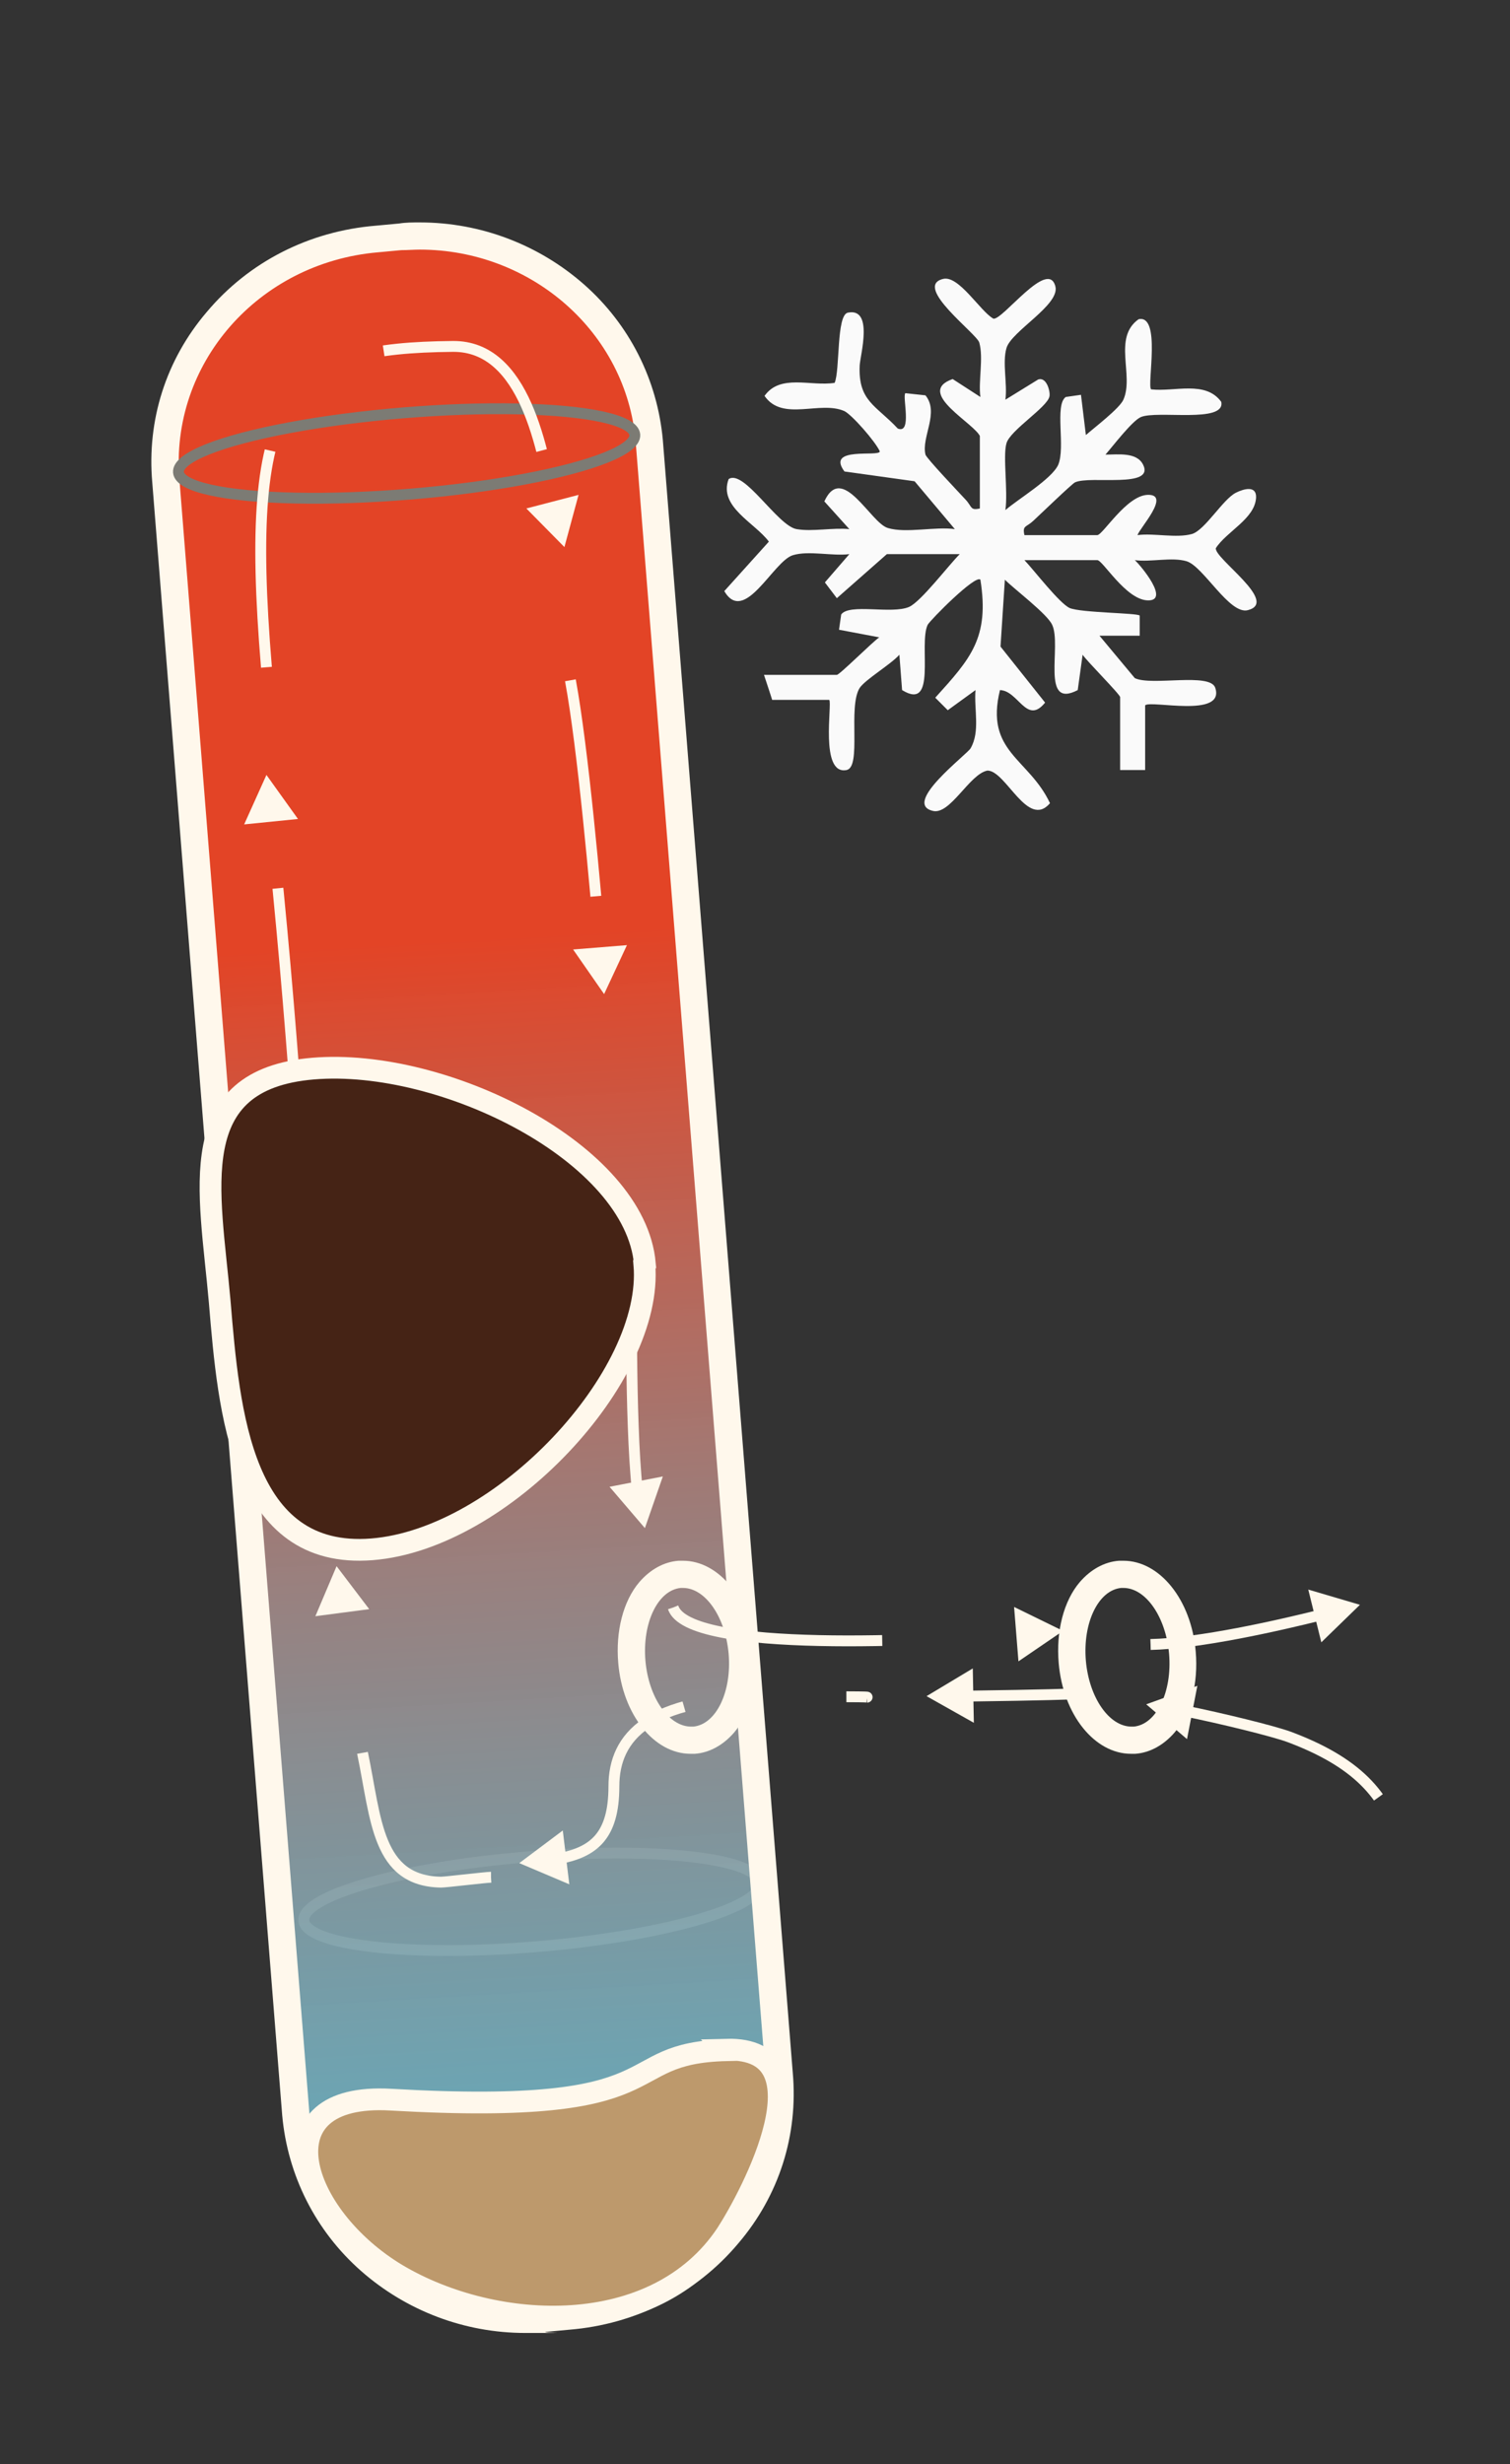<?xml version="1.0" encoding="UTF-8" standalone="no"?>
<svg
   version="1.1"
   viewBox="0 0 277.7 453.1"
   id="svg41"
   sodipodi:docname="ThermoDynamic (1).svgz"
   xmlns:inkscape="http://www.inkscape.org/namespaces/inkscape"
   xmlns:sodipodi="http://sodipodi.sourceforge.net/DTD/sodipodi-0.dtd"
   xmlns:xlink="http://www.w3.org/1999/xlink"
   xmlns="http://www.w3.org/2000/svg"
   xmlns:svg="http://www.w3.org/2000/svg">
  <rect x="0" y="0" width="277.7" height="453.1" fill="#333333" stroke="none"/>
  <sodipodi:namedview
     id="namedview41"
     pagecolor="#ffffff"
     bordercolor="#000000"
     borderopacity="0.25"
     inkscape:showpageshadow="2"
     inkscape:pageopacity="0.0"
     inkscape:pagecheckerboard="0"
     inkscape:deskcolor="#d1d1d1" />
  <!-- Generator: Adobe Illustrator 29.3.0, SVG Export Plug-In . SVG Version: 2.1.0 Build 146)  -->
  <defs
     id="defs3">
    <style
       id="style1">
      .st0, .st1, .st2, .st3, .st4 {
        stroke-miterlimit: 10;
      }

      .st0, .st2 {
        stroke-dasharray: 40 30;
      }

      .st0, .st2, .st4 {
        fill: none;
        stroke-width: 2px;
      }

      .st0, .st4 {
        stroke: #7c7b74;
      }

      .st5 {
        fill: url(#linear-gradient1);
      }

      .st6 {
        fill: #7c7b74;
      }

      .st7 {
        fill: #fff8ec;
      }

      .st8 {
        fill: url(#linear-gradient);
      }

      .st1 {
        fill: #bd996c;
      }

      .st1, .st2, .st3 {
        stroke: #fff8ec;
      }

      .st1, .st3 {
        stroke-width: 4px;
      }

      .st9 {
        isolation: isolate;
      }

      .st3 {
        fill: #452315;
        mix-blend-mode: hard-light;
      }

      .st10 {
        fill: #fafafa;
      }
    </style>
    <linearGradient
       id="linear-gradient"
       x1="3747.9"
       y1="7072"
       x2="3756.2"
       y2="7414.7"
       gradientTransform="translate(3610.8 -266.9) rotate(175.2) scale(1 -1)"
       gradientUnits="userSpaceOnUse">
      <stop
         offset=".3"
         stop-color="#e34426"
         id="stop1" />
      <stop
         offset=".6"
         stop-color="#ac827d"
         stop-opacity=".9"
         id="stop2" />
      <stop
         offset="1"
         stop-color="#6dcce3"
         stop-opacity=".8"
         id="stop3" />
    </linearGradient>
    <linearGradient
       id="linear-gradient1"
       x1="3549.6"
       y1="40"
       x2="3557.9"
       y2="382.6"
       xlink:href="#linear-gradient" />
  </defs>
  <g
     class="st9"
     id="g41">
    <g
       id="Layer_1">
      <g
         id="g21">
        <g
           id="g20">
          <ellipse
             class="st4"
             cx="490.2"
             cy="7373.5"
             rx="42.1"
             ry="8.3"
             transform="translate(-601.3 64.8) rotate(-4.7)"
             id="ellipse3" />
          <g
             id="g4">
            <path
               class="st8"
               d="M489,7450.3c-21.9,0-40.4-16.5-42.2-37.6l-23.9-300.4c-.9-10.7,2.4-21.1,9.5-29.5,7.4-8.7,17.8-14,29.3-15l4.3-.3c1.2,0,2.4-.2,3.6-.2,21.9,0,40.4,16.5,42.2,37.6l23.9,300.4c.9,10.7-2.4,21.1-9.5,29.5-7.4,8.7-17.8,14-29.3,15l-4.3.4c-1.2,0-2.4.2-3.6.2h0Z"
               id="path3" />
            <path
               class="st7"
               d="M469.6,7069.8c20.5,0,38,15.2,39.7,35.3l23.9,300.4c1.8,21.3-14.5,39.9-36.5,41.8l-4.3.4c-1.2,0-2.3.1-3.4.1-20.5,0-38-15.2-39.7-35.3l-23.9-300.4c-1.8-21.3,14.5-39.9,36.5-41.8l4.3-.4c1.2,0,2.3-.1,3.4-.1M469.6,7064.8c-1.3,0-2.6,0-3.8.2l-4.3.4c-12.2,1-23.3,6.6-31.1,15.9-7.5,8.8-11,19.9-10,31.3l23.9,300.3c1,11,6.1,21.2,14.5,28.6,8.3,7.3,19,11.4,30.2,11.4s2.6,0,3.8-.2l4.3-.4c12.2-1,23.3-6.6,31.1-15.9,7.5-8.8,11-19.9,10-31.3l-23.9-300.3c-1-11-6.1-21.2-14.5-28.6-8.3-7.3-19-11.4-30.2-11.4h0Z"
               id="path4" />
          </g>
          <ellipse
             class="st4"
             cx="467.2"
             cy="7107.3"
             rx="42.1"
             ry="7.5"
             transform="translate(-579.8 62) rotate(-4.7)"
             id="ellipse4" />
          <path
             class="st7"
             d="M518,7315.9c4.1,0,7.8,5.3,8.4,12.1.6,7-2.3,13-6.5,13.4-.1,0-.3,0-.4,0-4.1,0-7.8-5.3-8.4-12.1-.6-7,2.3-13,6.5-13.4.1,0,.3,0,.4,0M518,7310.9c-.3,0-.5,0-.8,0-2.7.2-5.2,1.6-7.2,3.9-3,3.5-4.4,9.1-3.9,14.9.8,9.5,6.6,16.7,13.3,16.7s.5,0,.8,0c2.7-.2,5.2-1.6,7.2-3.9,3-3.5,4.4-9.1,3.9-14.9-.8-9.5-6.6-16.7-13.3-16.7h0Z"
             id="path5" />
          <path
             class="st7"
             d="M599,7315.9c4.1,0,7.8,5.3,8.4,12.1.6,7-2.3,13-6.5,13.4-.1,0-.3,0-.4,0-4.1,0-7.8-5.3-8.4-12.1-.6-7,2.3-13,6.5-13.4.1,0,.3,0,.4,0M599,7310.9c-.3,0-.5,0-.8,0-2.7.2-5.2,1.6-7.2,3.9-3,3.5-4.4,9.1-3.9,14.9.8,9.5,6.6,16.7,13.3,16.7s.5,0,.8,0c2.7-.2,5.2-1.6,7.2-3.9,3-3.5,4.4-9.1,3.9-14.9-.8-9.5-6.6-16.7-13.3-16.7h0Z"
             id="path6" />
          <g
             id="g7">
            <path
               class="st2"
               d="M516.2,7319.5c2.8,8.5,47,6.1,64.6,4.8"
               id="path7" />
            <polygon
               class="st7"
               points="579.7 7329.4 587.9 7323.7 578.9 7319.4 579.7 7329.4"
               id="polygon7" />
          </g>
          <g
             id="g8">
            <path
               class="st2"
               d="M604,7326.2c9-.2,23.2-3.4,31.6-5.5"
               id="path8" />
            <polygon
               class="st7"
               points="635.4 7325.9 642.5 7319 633 7316.2 635.4 7325.9"
               id="polygon8" />
          </g>
          <g
             id="g9">
            <path
               class="st2"
               d="M508.6,7258.3s-.4,26.4,1,39.6"
               id="path9" />
            <polygon
               class="st7"
               points="504.5 7297.3 511 7304.8 514.3 7295.4 504.5 7297.3"
               id="polygon9" />
          </g>
          <g
             id="g10">
            <path
               class="st2"
               d="M497.3,7149c2.3,12.4,4.6,38.1,5.6,50.5"
               id="path10" />
            <polygon
               class="st7"
               points="497.8 7198.5 503.5 7206.7 507.7 7197.6 497.8 7198.5"
               id="polygon10" />
          </g>
          <g
             id="g11">
            <path
               class="st2"
               d="M441.4,7146.6c-4.3-51.5,4.2-58.7,34.3-59,13.3-.1,16.5,19,18.6,29.9"
               id="path11" />
            <polygon
               class="st7"
               points="489.2 7117.4 496.2 7124.5 498.8 7114.9 489.2 7117.4"
               id="polygon11" />
          </g>
          <g
             id="g12">
            <path
               class="st2"
               d="M446.9,7227c-1.2-16.3-2.7-34.1-4.8-53.6"
               id="path12" />
            <polygon
               class="st7"
               points="447.2 7174.4 441.4 7166.3 437.3 7175.4 447.2 7174.4"
               id="polygon12" />
          </g>
          <g
             id="g13">
            <path
               class="st0"
               d="M451.4,7286.8c-1.4-14.3-2.6-30.1-3.7-45.1"
               id="path13" />
            <polygon
               class="st6"
               points="452.9 7242.8 447.2 7234.6 442.9 7243.6 452.9 7242.8"
               id="polygon13" />
          </g>
          <g
             id="g14">
            <path
               class="st2"
               d="M482.7,7369c-.9,0-8.3.9-9.2.9-11.8-.2-11.9-11.6-14.4-23.6-.1-.6-.2-1.1-.3-1.7-.2-.9-.3-1.9-.5-2.9-1-6.1-1.8-13.6-3-22.8"
               id="path14" />
            <polygon
               class="st7"
               points="460.3 7319.8 454.3 7311.9 450.5 7321.1 460.3 7319.8"
               id="polygon14" />
          </g>
          <g
             id="g15">
            <path
               class="st2"
               d="M610.2,7338.5c6.9,1.4,16.3,3.7,19.3,4.8,12,4.5,18.2,10.5,20.4,20.3"
               id="path15" />
            <polygon
               class="st7"
               points="610.7 7343.7 603.2 7337.2 612.6 7333.9 610.7 7343.7"
               id="polygon15" />
          </g>
          <g
             id="g16">
            <path
               class="st2"
               d="M495.1,7365.7c6.4-1.2,10.2-4.1,10.2-13.3,0-9.3,6.6-16.2,27.7-16.4,21.1-.2,18.8,0,18.8,0"
               id="path16" />
            <polygon
               class="st7"
               points="497.1 7370.3 487.9 7366.4 495.9 7360.4 497.1 7370.3"
               id="polygon16" />
          </g>
          <path
             class="st0"
             d="M529.4,7326.7"
             id="path17" />
          <path
             class="st3"
             d="M510.9,7256.3c1.8,20.5-26.1,50.5-50.1,52.4-24,2-26.3-25.1-28-45.6-1.8-20.5-6.8-40.8,17.2-42.8,24-2,59.2,15.5,61,35.9Z"
             id="path18" />
          <g
             id="g19">
            <path
               class="st2"
               d="M569.9,7335.7c15.2-.2,19.5-.4,19.5-.4"
               id="path19" />
            <polygon
               class="st7"
               points="571.5 7340.6 562.8 7335.8 571.3 7330.7 571.5 7340.6"
               id="polygon19" />
          </g>
          <path
             class="st1"
             d="M526,7400.7c19.1-.5,4.6,26.8,0,33.9-13,19.5-42.4,18.2-60.5,7.5-18.1-10.8-25.3-33.6-1.2-32.2,53.8,3.1,40.5-8.6,61.8-9.1Z"
             id="path20" />
        </g>
        <path
           class="st10"
           d="M572.7,7104.3c-.7-2.4-12.2-8.2-5.1-10.7l5.1,3.3c-.4-3,.6-7.1-.2-10-.5-1.7-12.2-10.3-6.7-11.7,2.9-.8,6.9,6,9.3,7.3,1.7.3,10.1-11.2,11.4-5.9.8,3.4-8.1,8.2-9,11.3-.8,2.7.2,6.6-.2,9.5l6-3.7c1.6-.6,2.3,2.3,2.1,3.1-.4,2-7.2,6.2-7.9,8.6-1,3.3.3,8.7-.2,12.3,2.3-2,8.5-5.7,9.7-8.3,1.4-3.2-.7-11,1.4-12.5l2.8-.4.9,7.4c1.6-1.4,6.2-4.9,6.9-6.5,2-4.5-2-11.4,2.8-14.8,4.2-.9,1.5,12.1,2.3,12.9,4.3.5,10-1.7,12.9,2.3.8,4-11.8,1.5-14.8,2.8-1.6.7-5.1,5.3-6.5,6.9,2.3,0,5.7-.5,6.9,1.8,2.3,4.5-9.7,2-12.5,3.3-.6.3-6.4,5.9-7.7,7.1s-2,.8-1.6,2.6h13.4c1,0,5.3-7.2,9.2-7.4,4.5-.2-1.5,6.2-1.8,7.4,3-.4,7.1.6,10-.2,2.4-.7,5.7-6.4,8.1-7.6,1.4-.7,3.8-1.4,3.7.9-.2,3.9-5.4,6.2-7.4,9.3-.3,1.9,11.7,9.9,5.9,11.4-3.4.9-8.2-8.1-11.3-9-2.7-.8-6.6.2-9.5-.2,1.1,1,6.6,7.6,2.3,7.4-4-.2-8.2-7.4-9.2-7.4h-13.4c1.8,1.9,6.4,7.9,8.3,8.8,2.1.9,12.5.9,12.9,1.4v3.7s-7.4,0-7.4,0l6.5,7.8c3.1,1.5,13.9-1.1,14.8,1.8,1.8,5.6-11.9,2.2-12.9,3.2v11.9c0,0-4.6,0-4.6,0v-13.4c0-.5-6.1-6.6-6.9-7.8l-.9,6.5c-6.9,3.6-2.9-8.2-4.7-12-.9-2-6.9-6.5-8.7-8.3l-.8,12.3,8.2,10.3c-3.4,4.2-4.9-2.2-8.3-2.3-2.8,11.4,5.3,12.5,9.2,20.8-4.1,4.8-8.1-6-11.5-6-3.3.6-6.9,8.3-10.1,7.4-5.6-1.4,6.3-10.3,7-11.5,1.8-3.1.6-7.2.9-10.7l-5.1,3.7-2.3-2.3c6.5-7.2,10-11,8.3-21.7-.9-1-9.2,7.4-9.7,8.3-1.7,3.6,1.8,16-4.7,12l-.5-6.5c-1.6,1.8-6.2,4.5-7.3,6.1-2.2,3.5.4,14.5-2.4,15.1-5,1-2.6-12.3-3.2-12.9h-10.5c0-.1-1.5-4.6-1.5-4.6h13.4c.5,0,6.6-6.1,7.8-6.9l-7.4-1.4.4-2.8c1.5-2.1,9.3,0,12.5-1.4,2.2-1,7.2-7.6,9.3-9.7h-13.4l-9.2,8.1-2.2-2.9,4.5-5.2c-3.1.4-7.5-.7-10.4.2-3.6,1.1-8.9,12.9-12.6,6.6l8.2-9.1c-2.6-3.5-9.3-6.4-7.4-11.5,2.8-1.9,9,8.6,12.5,9.2,2.9.5,6.7-.3,9.7,0l-4.6-5.1c3.3-7.2,8.5,4,11.7,4.9,3.3,1,8.7-.3,12.3.2l-7.4-8.8-12.9-1.8c-3.5-4.7,6.5-2.6,6.5-3.7-.8-1.8-5.1-6.7-6.5-7.4-4.5-2-11.4,2-14.7-2.8,2.9-4.1,8.5-1.7,12.9-2.4,1-2.4.3-12.4,2.4-12.9,4.8-1,2.3,7.8,2.2,9.7-.3,6.6,3,7.3,7,11.6,2.7,1.1.8-5.9,1.4-6.5l3.7.4c2.6,3.2-.8,7.7,0,10.9.2.7,6.2,7,7.4,8.3s.8,2,2.6,1.6v-13.4Z"
           id="path21" />
      </g>
      <g
         id="g40">
        <g
           id="g39">
          <ellipse
             class="st4"
             cx="97.8"
             cy="349.7"
             rx="42.1"
             ry="8.3"
             transform="translate(-28.3 9.2) rotate(-4.7)"
             id="ellipse21" />
          <g
             id="g23">
            <path
               class="st5"
               d="M96.6,426.4c-21.9,0-40.4-16.5-42.2-37.6L30.5,88.4c-.9-10.7,2.4-21.1,9.5-29.5,7.4-8.7,17.8-14,29.3-15l4.3-.4c1.2,0,2.4-.1,3.6-.1,21.9,0,40.4,16.5,42.2,37.6l23.9,300.4c.9,10.7-2.4,21.1-9.5,29.5-7.4,8.7-17.8,14-29.3,15l-4.3.4c-1.2,0-2.4.2-3.6.2h0Z"
               id="path22" />
            <path
               class="st7"
               d="M77.2,45.9c20.5,0,38,15.2,39.7,35.3l23.9,300.4c1.8,21.3-14.5,39.9-36.5,41.8l-4.3.4c-1.2,0-2.3.1-3.4.1-20.5,0-38-15.2-39.7-35.3L33,88.2c-1.8-21.3,14.5-39.9,36.5-41.8l4.3-.4c1.2,0,2.3-.1,3.4-.1M77.2,40.9c-1.3,0-2.6,0-3.8.2l-4.3.4c-12.2,1-23.3,6.6-31.1,15.9-7.5,8.8-11,19.9-10,31.3l23.9,300.3c1,11,6.1,21.2,14.5,28.6,8.3,7.3,19,11.4,30.2,11.4s2.6,0,3.8-.2l4.3-.4c12.2-1,23.3-6.6,31.1-15.9,7.5-8.8,11-19.9,10-31.3l-23.9-300.3c-1-11-6.1-21.2-14.5-28.6-8.3-7.3-19-11.4-30.2-11.4h0Z"
               id="path23" />
          </g>
          <ellipse
             class="st4"
             cx="74.8"
             cy="83.4"
             rx="42.1"
             ry="7.5"
             transform="translate(-6.6 6.4) rotate(-4.7)"
             id="ellipse23" />
          <path
             class="st7"
             d="M125.6,292c4.1,0,7.8,5.3,8.4,12.1.6,7-2.3,13-6.5,13.4-.1,0-.3,0-.4,0-4.1,0-7.8-5.3-8.4-12.1-.6-7,2.3-13,6.5-13.4.1,0,.3,0,.4,0M125.6,287c-.3,0-.5,0-.8,0-2.7.2-5.2,1.6-7.2,3.9-3,3.5-4.4,9.1-3.9,14.9.8,9.5,6.6,16.7,13.3,16.7s.5,0,.8,0c2.7-.2,5.2-1.6,7.2-3.9,3-3.5,4.4-9.1,3.9-14.9-.8-9.5-6.6-16.7-13.3-16.7h0Z"
             id="path24" />
          <path
             class="st7"
             d="M206.6,292c4.1,0,7.8,5.3,8.4,12.1.6,7-2.3,13-6.5,13.4-.1,0-.3,0-.4,0-4.1,0-7.8-5.3-8.4-12.1-.6-7,2.3-13,6.5-13.4.1,0,.3,0,.4,0M206.6,287c-.3,0-.5,0-.8,0-2.7.2-5.2,1.6-7.2,3.9-3,3.5-4.4,9.1-3.9,14.9.8,9.5,6.6,16.7,13.3,16.7s.5,0,.8,0c2.7-.2,5.2-1.6,7.2-3.9,3-3.5,4.4-9.1,3.9-14.9-.8-9.5-6.6-16.7-13.3-16.7h0Z"
             id="path25" />
          <g
             id="g26">
            <path
               class="st2"
               d="M123.8,295.6c2.8,8.5,47,6.1,64.6,4.8"
               id="path26" />
            <polygon
               class="st7"
               points="187.3 305.5 195.5 299.9 186.5 295.5 187.3 305.5"
               id="polygon26" />
          </g>
          <g
             id="g27">
            <path
               class="st2"
               d="M211.6,302.4c9-.2,23.2-3.4,31.6-5.5"
               id="path27" />
            <polygon
               class="st7"
               points="243 302 250.1 295.1 240.6 292.3 243 302"
               id="polygon27" />
          </g>
          <g
             id="g28">
            <path
               class="st2"
               d="M116.2,234.4s-.4,26.4,1,39.6"
               id="path28" />
            <polygon
               class="st7"
               points="112.1 273.4 118.6 281 121.9 271.5 112.1 273.4"
               id="polygon28" />
          </g>
          <g
             id="g29">
            <path
               class="st2"
               d="M104.9,125.1c2.3,12.4,4.6,38.1,5.6,50.5"
               id="path29" />
            <polygon
               class="st7"
               points="105.4 174.6 111.1 182.8 115.3 173.8 105.4 174.6"
               id="polygon29" />
          </g>
          <g
             id="g30">
            <path
               class="st2"
               d="M49,122.7c-4.3-51.5,4.2-58.7,34.3-59,13.3-.1,16.5,19,18.6,29.9"
               id="path30" />
            <polygon
               class="st7"
               points="96.8 93.5 103.8 100.6 106.4 91 96.8 93.5"
               id="polygon30" />
          </g>
          <g
             id="g31">
            <path
               class="st2"
               d="M54.5,203.2c-1.2-16.3-2.7-34.1-4.8-53.6"
               id="path31" />
            <polygon
               class="st7"
               points="54.8 150.6 49 142.5 44.9 151.6 54.8 150.6"
               id="polygon31" />
          </g>
          <g
             id="g32">
            <path
               class="st0"
               d="M59,262.9c-1.4-14.3-2.6-30.1-3.7-45.1"
               id="path32" />
            <polygon
               class="st6"
               points="60.5 218.9 54.8 210.7 50.5 219.7 60.5 218.9"
               id="polygon32" />
          </g>
          <g
             id="g33">
            <path
               class="st2"
               d="M90.3,345.2c-.9,0-8.3.9-9.2.9-11.8-.2-11.9-11.6-14.4-23.6-.1-.6-.2-1.1-.3-1.7-.2-.9-.3-1.9-.5-2.9-1-6.1-1.8-13.6-3-22.8"
               id="path33" />
            <polygon
               class="st7"
               points="67.9 295.9 61.9 288 58 297.2 67.9 295.9"
               id="polygon33" />
          </g>
          <g
             id="g34">
            <path
               class="st2"
               d="M217.8,314.6c6.9,1.4,16.3,3.7,19.3,4.8,12,4.5,18.2,10.5,20.4,20.3"
               id="path34" />
            <polygon
               class="st7"
               points="218.3 319.8 210.8 313.4 220.2 310 218.3 319.8"
               id="polygon34" />
          </g>
          <g
             id="g35">
            <path
               class="st2"
               d="M102.7,341.8c6.4-1.2,10.2-4.1,10.2-13.3,0-9.3,6.6-16.2,27.7-16.4,21.1-.2,18.8,0,18.8,0"
               id="path35" />
            <polygon
               class="st7"
               points="104.7 346.5 95.5 342.6 103.5 336.6 104.7 346.5"
               id="polygon35" />
          </g>
          <path
             class="st0"
             d="M137,302.8"
             id="path36" />
          <path
             class="st3"
             d="M118.5,232.5c1.8,20.5-26.1,50.5-50.1,52.4s-26.3-25.1-28-45.6c-1.8-20.5-6.8-40.8,17.2-42.8,24-2,59.2,15.5,61,35.9Z"
             id="path37" />
          <g
             id="g38">
            <path
               class="st2"
               d="M177.5,311.9c15.2-.2,19.5-.4,19.5-.4"
               id="path38" />
            <polygon
               class="st7"
               points="179.1 316.8 170.4 311.9 178.9 306.8 179.1 316.8"
               id="polygon38" />
          </g>
          <path
             class="st1"
             d="M133.6,376.9c19.1-.5,4.6,26.8,0,33.9-13,19.5-42.4,18.2-60.5,7.5-18.1-10.8-25.3-33.6-1.2-32.2,53.8,3.1,40.5-8.6,61.8-9.1Z"
             id="path39" />
        </g>
        <path
           class="st10"
           d="M180.3,80.4c-.7-2.4-12.2-8.2-5.1-10.7l5.1,3.3c-.4-3,.6-7.1-.2-10-.5-1.7-12.2-10.3-6.7-11.7,2.9-.8,6.9,6,9.3,7.3,1.7.3,10.1-11.2,11.4-5.9.8,3.4-8.1,8.2-9,11.3-.8,2.7.2,6.6-.2,9.5l6-3.7c1.6-.6,2.3,2.3,2.1,3.1-.4,2-7.2,6.2-7.9,8.6s.3,8.7-.2,12.3c2.3-2,8.5-5.7,9.7-8.3,1.4-3.2-.7-11,1.4-12.5l2.8-.4.9,7.4c1.6-1.4,6.2-4.9,6.9-6.5,2-4.5-2-11.4,2.8-14.8,4.2-.9,1.5,12.1,2.3,12.9,4.3.5,10-1.7,12.9,2.3.8,4-11.8,1.5-14.8,2.8-1.6.7-5.1,5.3-6.5,6.9,2.3,0,5.7-.5,6.9,1.8,2.3,4.5-9.7,2-12.5,3.3-.6.3-6.4,5.9-7.7,7.1s-2,.8-1.6,2.6h13.4c1,0,5.3-7.2,9.2-7.4,4.5-.2-1.5,6.2-1.8,7.4,3-.4,7.1.6,10-.2,2.4-.7,5.7-6.4,8.1-7.6,1.4-.7,3.8-1.4,3.7.9-.2,3.9-5.4,6.2-7.4,9.3-.3,1.9,11.7,9.9,5.9,11.4-3.4.9-8.2-8.1-11.3-9-2.7-.8-6.6.2-9.5-.2,1.1,1,6.6,7.6,2.3,7.4-4-.2-8.2-7.4-9.2-7.4h-13.4c1.8,1.9,6.4,7.9,8.3,8.8,2.1.9,12.5.9,12.9,1.4v3.7s-7.4,0-7.4,0l6.5,7.8c3.1,1.5,13.9-1.1,14.8,1.8,1.8,5.6-11.9,2.2-12.9,3.2v11.9c0,0-4.6,0-4.6,0v-13.4c0-.5-6.1-6.6-6.9-7.8l-.9,6.5c-6.9,3.6-2.9-8.2-4.7-12-.9-2-6.9-6.5-8.7-8.3l-.8,12.3,8.2,10.3c-3.4,4.2-4.9-2.2-8.3-2.3-2.8,11.4,5.3,12.5,9.2,20.8-4.1,4.8-8.1-6-11.5-6-3.3.6-6.9,8.3-10.1,7.4-5.6-1.4,6.3-10.3,7-11.5,1.8-3.1.6-7.2.9-10.7l-5.1,3.7-2.3-2.3c6.5-7.2,10-11,8.3-21.7-.9-1-9.2,7.4-9.7,8.3-1.7,3.6,1.8,16-4.7,12l-.5-6.5c-1.6,1.8-6.2,4.5-7.3,6.1-2.2,3.5.4,14.5-2.4,15.1-5,1-2.6-12.3-3.2-12.9h-10.5c0-.1-1.5-4.6-1.5-4.6h13.4c.5,0,6.6-6.1,7.8-6.9l-7.4-1.4.4-2.8c1.5-2.1,9.3,0,12.5-1.4,2.2-1,7.2-7.6,9.3-9.7h-13.4l-9.2,8.1-2.2-2.9,4.5-5.2c-3.1.4-7.5-.7-10.4.2-3.6,1.1-8.9,12.9-12.6,6.6l8.2-9.1c-2.6-3.5-9.3-6.4-7.4-11.5,2.8-1.9,9,8.6,12.5,9.2,2.9.5,6.7-.3,9.7,0l-4.6-5.1c3.3-7.2,8.5,4,11.7,4.9,3.3,1,8.7-.3,12.3.2l-7.4-8.8-12.9-1.8c-3.5-4.7,6.5-2.6,6.5-3.7-.8-1.8-5.1-6.7-6.5-7.4-4.5-2-11.4,2-14.7-2.8,2.9-4.1,8.5-1.7,12.9-2.4,1-2.4.3-12.4,2.4-12.9,4.8-1,2.3,7.8,2.2,9.7-.3,6.6,3,7.3,7,11.6,2.7,1.1.8-5.9,1.4-6.5l3.7.4c2.6,3.2-.8,7.7,0,10.9.2.7,6.2,7,7.4,8.3s.8,2,2.6,1.6v-13.4Z"
           id="path40" />
      </g>
    </g>
  </g>
</svg>
